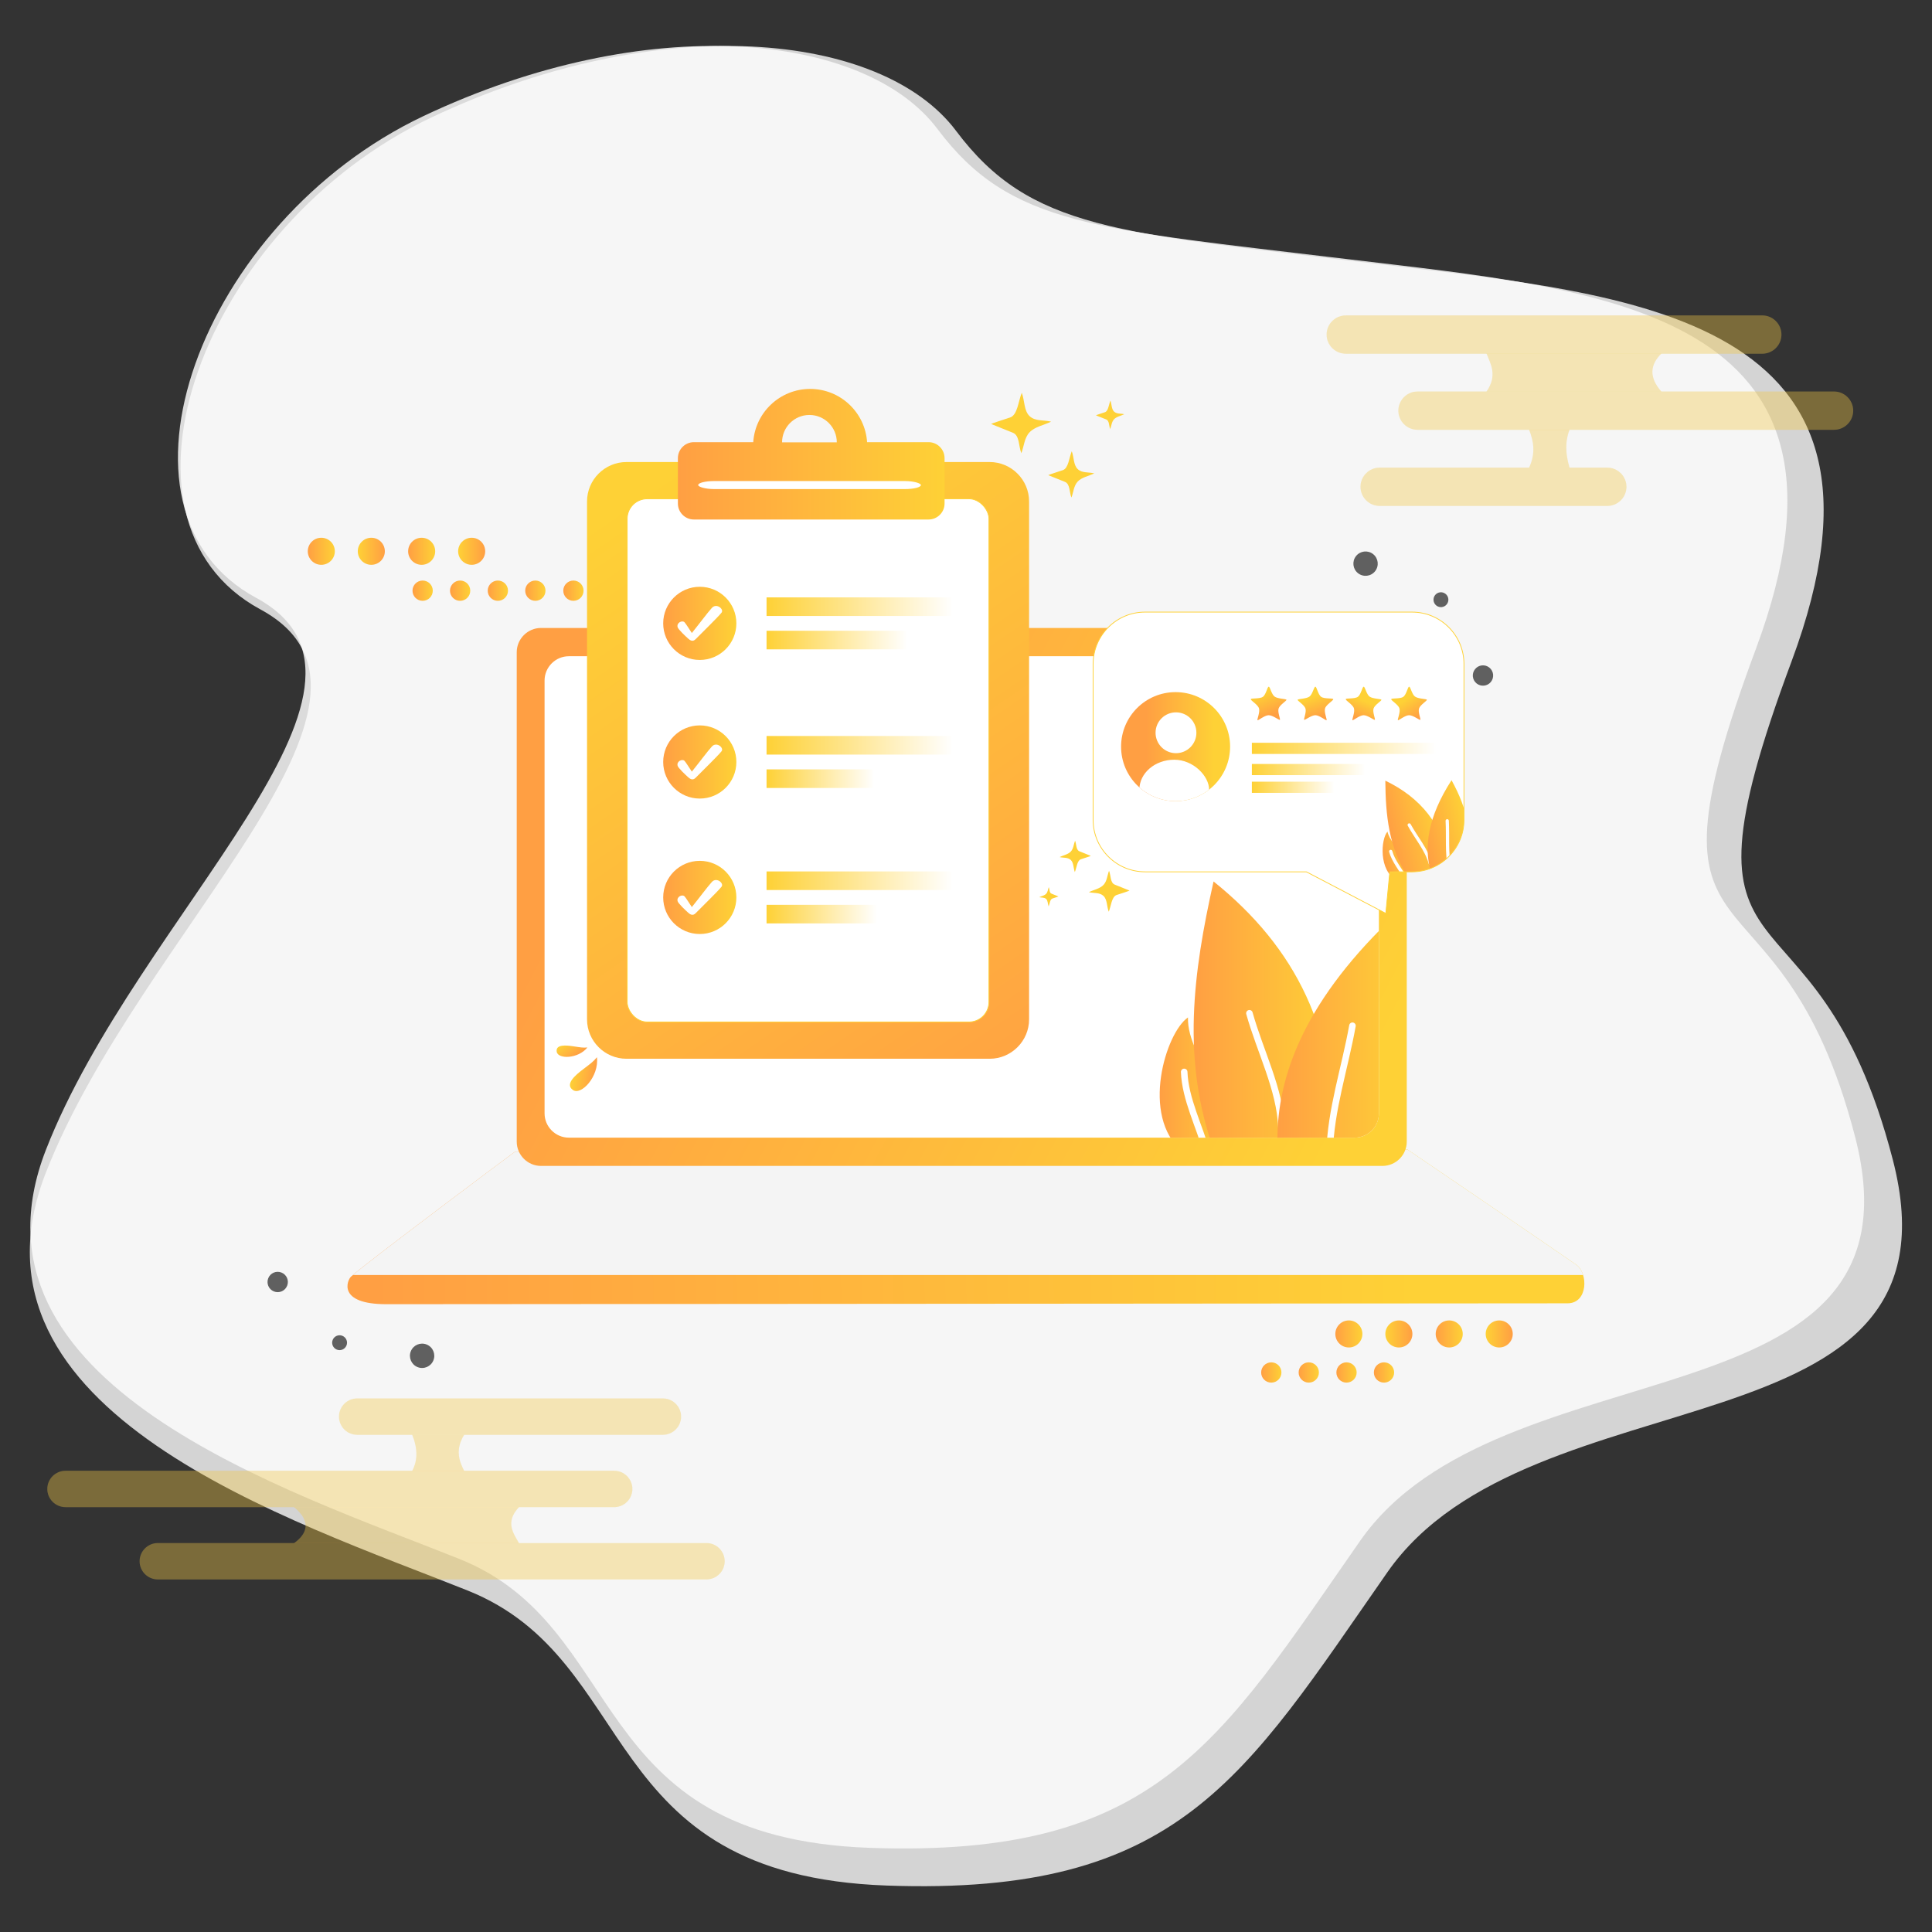 <?xml version="1.0" encoding="UTF-8"?>
<!DOCTYPE svg PUBLIC "-//W3C//DTD SVG 1.1//EN" "http://www.w3.org/Graphics/SVG/1.1/DTD/svg11.dtd">
<!-- Creator: CorelDRAW 2019 (64-Bit) -->
<svg xmlns="http://www.w3.org/2000/svg" xml:space="preserve" width="500mm" height="500mm" version="1.1" shape-rendering="geometricPrecision" text-rendering="geometricPrecision" image-rendering="optimizeQuality" fill-rule="evenodd" clip-rule="evenodd"
viewBox="0 0 50000 50000"
 xmlns:xlink="http://www.w3.org/1999/xlink">
 <rect x="0" y="0" width="50000" height="50000" fill="#333333" stroke="none"/>
 <defs>
   <clipPath id="id0">
    <path d="M-2.07 2.07l50000 0 0 50000 -50000 0 0 -50000z"/>
   </clipPath>
      <linearGradient id="id1" gradientUnits="userSpaceOnUse" x1="9633.45" y1="33544.29" x2="36604.36" y2="33115.76">
       <stop offset="0" stop-opacity="1" stop-color="#FF9F43"/>
       <stop offset="1" stop-opacity="1" stop-color="#FED136"/>
      </linearGradient>
     <clipPath id="id2">
      <path d="M13330.96 29804.25l23091.52 -56.84c7.08,-0.02 3939.23,2681.58 4372.59,2984.59 308.8,215.99 306.06,997.28 -227.47,997.65l-30565.29 22.84c-1288.84,0.96 -1013.28,-625.79 -918.07,-713.73 346.72,-320.3 4236.32,-3234.49 4246.72,-3234.51z"/>
     </clipPath>
     <clipPath id="id3">
      <path d="M-2.07 2.07l50000 0 0 50000 -50000 0 0 -50000z"/>
     </clipPath>
      <linearGradient id="id4" gradientUnits="userSpaceOnUse" x1="16757.84" y1="19108.03" x2="34970.56" y2="28642.93">
       <stop offset="0" stop-opacity="1" stop-color="#FF9F43"/>
       <stop offset="1" stop-opacity="1" stop-color="#FED136"/>
      </linearGradient>
     <clipPath id="id5">
      <path d="M14001.29 16251.64l21776.97 0c345.63,0 628.4,282.79 628.4,628.42l0 12665.38c0,345.63 -282.77,628.42 -628.4,628.42l-21776.97 0c-345.62,0 -628.41,-282.79 -628.41,-628.42l0 -12665.38c0,-345.63 282.79,-628.42 628.41,-628.42z"/>
     </clipPath>
        <linearGradient id="id6" gradientUnits="userSpaceOnUse" x1="63208.45" y1="7211.34" x2="65100.06" y2="7211.34">
         <stop offset="0" stop-opacity="1" stop-color="#FF9F43"/>
         <stop offset="1" stop-opacity="1" stop-color="#FED136"/>
        </linearGradient>
       <clipPath id="id7">
       </clipPath>
       <clipPath id="id8">
        <path d="M14001.29 16251.64l21776.97 0c345.63,0 628.4,282.79 628.4,628.42l0 12665.38c0,345.63 -282.77,628.42 -628.4,628.42l-21776.97 0c-345.62,0 -628.41,-282.79 -628.41,-628.42l0 -12665.38c0,-345.63 282.79,-628.42 628.41,-628.42z"/>
       </clipPath>
        <linearGradient id="id9" gradientUnits="userSpaceOnUse" x1="64087.52" y1="5445.72" x2="67713.16" y2="5445.72">
         <stop offset="0" stop-opacity="1" stop-color="#FF9F43"/>
         <stop offset="1" stop-opacity="1" stop-color="#FED136"/>
        </linearGradient>
       <clipPath id="id10">
       </clipPath>
       <clipPath id="id11">
        <path d="M14001.29 16251.64l21776.97 0c345.63,0 628.4,282.79 628.4,628.42l0 12665.38c0,345.63 -282.77,628.42 -628.4,628.42l-21776.97 0c-345.62,0 -628.41,-282.79 -628.41,-628.42l0 -12665.38c0,-345.63 282.79,-628.42 628.41,-628.42z"/>
       </clipPath>
        <linearGradient id="id12" gradientUnits="userSpaceOnUse" x1="66255.19" y1="5935.78" x2="69556.96" y2="5935.78">
         <stop offset="0" stop-opacity="1" stop-color="#FF9F43"/>
         <stop offset="1" stop-opacity="1" stop-color="#FED136"/>
        </linearGradient>
       <clipPath id="id13">
       </clipPath>
       <clipPath id="id14">
        <path d="M14001.29 16251.64l21776.97 0c345.63,0 628.4,282.79 628.4,628.42l0 12665.38c0,345.63 -282.77,628.42 -628.4,628.42l-21776.97 0c-345.62,0 -628.41,-282.79 -628.41,-628.42l0 -12665.38c0,-345.63 282.79,-628.42 628.41,-628.42z"/>
       </clipPath>
     <clipPath id="id15">
      <path d="M-2.07 2.07l50000 0 0 50000 -50000 0 0 -50000z"/>
     </clipPath>
     <clipPath id="id16">
      <path d="M14721.81 16983.23l20335.94 0c345.63,0 628.4,282.77 628.4,628.41l0 11202.23c0,345.62 -282.77,628.41 -628.4,628.41l-20335.94 0c-345.63,0 -628.42,-282.79 -628.42,-628.41l0 -11202.23c0,-345.64 282.79,-628.41 628.42,-628.41z"/>
     </clipPath>
        <linearGradient id="id17" gradientUnits="userSpaceOnUse" x1="56859.11" y1="29721.73" x2="58750.72" y2="29721.73">
         <stop offset="0" stop-opacity="1" stop-color="#FF9F43"/>
         <stop offset="1" stop-opacity="1" stop-color="#FED136"/>
        </linearGradient>
       <clipPath id="id18">
       </clipPath>
       <clipPath id="id19">
        <path d="M14721.81 16983.23l20335.94 0c345.63,0 628.4,282.77 628.4,628.41l0 11202.23c0,345.62 -282.77,628.41 -628.4,628.41l-20335.94 0c-345.63,0 -628.42,-282.79 -628.42,-628.41l0 -11202.23c0,-345.64 282.79,-628.41 628.42,-628.41z"/>
       </clipPath>
        <linearGradient id="id20" gradientUnits="userSpaceOnUse" x1="57738.18" y1="27956.11" x2="61363.82" y2="27956.11">
         <stop offset="0" stop-opacity="1" stop-color="#FF9F43"/>
         <stop offset="1" stop-opacity="1" stop-color="#FED136"/>
        </linearGradient>
       <clipPath id="id21">
       </clipPath>
       <clipPath id="id22">
        <path d="M14721.81 16983.23l20335.94 0c345.63,0 628.4,282.77 628.4,628.41l0 11202.23c0,345.62 -282.77,628.41 -628.4,628.41l-20335.94 0c-345.63,0 -628.42,-282.79 -628.42,-628.41l0 -11202.23c0,-345.64 282.79,-628.41 628.42,-628.41z"/>
       </clipPath>
        <linearGradient id="id23" gradientUnits="userSpaceOnUse" x1="59905.84" y1="28446.17" x2="63207.62" y2="28446.17">
         <stop offset="0" stop-opacity="1" stop-color="#FF9F43"/>
         <stop offset="1" stop-opacity="1" stop-color="#FED136"/>
        </linearGradient>
       <clipPath id="id24">
       </clipPath>
       <clipPath id="id25">
        <path d="M14721.81 16983.23l20335.94 0c345.63,0 628.4,282.77 628.4,628.41l0 11202.23c0,345.62 -282.77,628.41 -628.4,628.41l-20335.94 0c-345.63,0 -628.42,-282.79 -628.42,-628.41l0 -11202.23c0,-345.64 282.79,-628.41 628.42,-628.41z"/>
       </clipPath>
        <linearGradient id="id26" gradientUnits="userSpaceOnUse" x1="30012.58" y1="28066.25" x2="31904.19" y2="28066.25">
         <stop offset="0" stop-opacity="1" stop-color="#FF9F43"/>
         <stop offset="1" stop-opacity="1" stop-color="#FED136"/>
        </linearGradient>
       <clipPath id="id27">
        <path d="M30744.71 26331.71c-508.01,344.45 -1087.66,2079.22 -454.41,3110.57l1612.67 0c40.46,-1032.76 -1184.6,-2087.37 -1158.26,-3110.57z"/>
       </clipPath>
       <clipPath id="id28">
        <path d="M14721.81 16983.23l20335.94 0c345.63,0 628.4,282.77 628.4,628.41l0 11202.23c0,345.62 -282.77,628.41 -628.4,628.41l-20335.94 0c-345.63,0 -628.42,-282.79 -628.42,-628.41l0 -11202.23c0,-345.64 282.79,-628.41 628.42,-628.41z"/>
       </clipPath>
        <linearGradient id="id29" gradientUnits="userSpaceOnUse" x1="30891.66" y1="26300.63" x2="34517.29" y2="26300.63">
         <stop offset="0" stop-opacity="1" stop-color="#FF9F43"/>
         <stop offset="1" stop-opacity="1" stop-color="#FED136"/>
        </linearGradient>
       <clipPath id="id30">
        <path d="M31406.68 22811.87c-502.39,2247.59 -804.3,4402.5 -101.66,6630.41l3210.03 0c57.7,-2862.36 -1045.27,-4973.14 -3108.37,-6630.41z"/>
       </clipPath>
       <clipPath id="id31">
        <path d="M14721.81 16983.23l20335.94 0c345.63,0 628.4,282.77 628.4,628.41l0 11202.23c0,345.62 -282.77,628.41 -628.4,628.41l-20335.94 0c-345.63,0 -628.42,-282.79 -628.42,-628.41l0 -11202.23c0,-345.64 282.79,-628.41 628.42,-628.41z"/>
       </clipPath>
        <linearGradient id="id32" gradientUnits="userSpaceOnUse" x1="33059.32" y1="26790.69" x2="36361.09" y2="26790.69">
         <stop offset="0" stop-opacity="1" stop-color="#FF9F43"/>
         <stop offset="1" stop-opacity="1" stop-color="#FED136"/>
        </linearGradient>
       <clipPath id="id33">
        <path d="M35686.15 24091.89c-1912.06,1943.95 -2613.93,3728.04 -2626.52,5350.39l1998.12 0c345.63,0 628.4,-282.79 628.4,-628.41l0 -4721.98z"/>
       </clipPath>
       <clipPath id="id34">
        <path d="M14721.81 16983.23l20335.94 0c345.63,0 628.4,282.77 628.4,628.41l0 11202.23c0,345.62 -282.77,628.41 -628.4,628.41l-20335.94 0c-345.63,0 -628.42,-282.79 -628.42,-628.41l0 -11202.23c0,-345.64 282.79,-628.41 628.42,-628.41z"/>
       </clipPath>
        <linearGradient id="id35" gradientUnits="userSpaceOnUse" x1="35940.91" y1="37616.32" x2="37103.78" y2="37616.32">
         <stop offset="0" stop-opacity="1" stop-color="#FF9F43"/>
         <stop offset="1" stop-opacity="1" stop-color="#FED136"/>
        </linearGradient>
       <clipPath id="id36">
       </clipPath>
       <clipPath id="id37">
        <path d="M14721.81 16983.23l20335.94 0c345.63,0 628.4,282.77 628.4,628.41l0 11202.23c0,345.62 -282.77,628.41 -628.4,628.41l-20335.94 0c-345.63,0 -628.42,-282.79 -628.42,-628.41l0 -11202.23c0,-345.64 282.79,-628.41 628.42,-628.41z"/>
       </clipPath>
        <linearGradient id="id38" gradientUnits="userSpaceOnUse" x1="36481.32" y1="36530.9" x2="38710.18" y2="36530.9">
         <stop offset="0" stop-opacity="1" stop-color="#FF9F43"/>
         <stop offset="1" stop-opacity="1" stop-color="#FED136"/>
        </linearGradient>
       <clipPath id="id39">
       </clipPath>
       <clipPath id="id40">
        <path d="M14721.81 16983.23l20335.94 0c345.63,0 628.4,282.77 628.4,628.41l0 11202.23c0,345.62 -282.77,628.41 -628.4,628.41l-20335.94 0c-345.63,0 -628.42,-282.79 -628.42,-628.41l0 -11202.23c0,-345.64 282.79,-628.41 628.42,-628.41z"/>
       </clipPath>
        <linearGradient id="id41" gradientUnits="userSpaceOnUse" x1="37813.89" y1="36832.16" x2="39843.66" y2="36832.16">
         <stop offset="0" stop-opacity="1" stop-color="#FF9F43"/>
         <stop offset="1" stop-opacity="1" stop-color="#FED136"/>
        </linearGradient>
       <clipPath id="id42">
       </clipPath>
       <clipPath id="id43">
        <path d="M14721.81 16983.23l20335.94 0c345.63,0 628.4,282.77 628.4,628.41l0 11202.23c0,345.62 -282.77,628.41 -628.4,628.41l-20335.94 0c-345.63,0 -628.42,-282.79 -628.42,-628.41l0 -11202.23c0,-345.64 282.79,-628.41 628.42,-628.41z"/>
       </clipPath>
     <clipPath id="id44">
      <path d="M-2.07 2.07l50000 0 0 50000 -50000 0 0 -50000z"/>
     </clipPath>
       <linearGradient id="id45" gradientUnits="userSpaceOnUse" x1="7965.32" y1="14267.06" x2="8665.39" y2="14267.06">
        <stop offset="0" stop-opacity="1" stop-color="#FF9F43"/>
        <stop offset="1" stop-opacity="1" stop-color="#FED136"/>
       </linearGradient>
       <linearGradient id="id46" gradientUnits="userSpaceOnUse" x1="9959.58" y1="14267.06" x2="9259.51" y2="14267.06">
        <stop offset="0" stop-opacity="1" stop-color="#FF9F43"/>
        <stop offset="1" stop-opacity="1" stop-color="#FED136"/>
       </linearGradient>
       <linearGradient id="id47" gradientUnits="userSpaceOnUse" x1="10562.54" y1="14267.06" x2="11262.62" y2="14267.06">
        <stop offset="0" stop-opacity="1" stop-color="#FF9F43"/>
        <stop offset="1" stop-opacity="1" stop-color="#FED136"/>
       </linearGradient>
       <linearGradient id="id48" gradientUnits="userSpaceOnUse" x1="12556.8" y1="14267.06" x2="11856.73" y2="14267.06">
        <stop offset="0" stop-opacity="1" stop-color="#FF9F43"/>
        <stop offset="1" stop-opacity="1" stop-color="#FED136"/>
       </linearGradient>
        <linearGradient id="id49" gradientUnits="userSpaceOnUse" x1="10675.53" y1="15286.95" x2="11200.3" y2="15286.95">
         <stop offset="0" stop-opacity="1" stop-color="#FF9F43"/>
         <stop offset="1" stop-opacity="1" stop-color="#FED136"/>
        </linearGradient>
        <linearGradient id="id50" gradientUnits="userSpaceOnUse" x1="11645.64" y1="15286.95" x2="12170.39" y2="15286.95">
         <stop offset="0" stop-opacity="1" stop-color="#FF9F43"/>
         <stop offset="1" stop-opacity="1" stop-color="#FED136"/>
        </linearGradient>
        <linearGradient id="id51" gradientUnits="userSpaceOnUse" x1="12622.37" y1="15286.95" x2="13147.12" y2="15286.95">
         <stop offset="0" stop-opacity="1" stop-color="#FF9F43"/>
         <stop offset="1" stop-opacity="1" stop-color="#FED136"/>
        </linearGradient>
        <linearGradient id="id52" gradientUnits="userSpaceOnUse" x1="13592.46" y1="15286.95" x2="14117.22" y2="15286.95">
         <stop offset="0" stop-opacity="1" stop-color="#FF9F43"/>
         <stop offset="1" stop-opacity="1" stop-color="#FED136"/>
        </linearGradient>
        <linearGradient id="id53" gradientUnits="userSpaceOnUse" x1="14577.83" y1="15286.95" x2="15102.6" y2="15286.95">
         <stop offset="0" stop-opacity="1" stop-color="#FF9F43"/>
         <stop offset="1" stop-opacity="1" stop-color="#FED136"/>
        </linearGradient>
        <linearGradient id="id54" gradientUnits="userSpaceOnUse" x1="15547.94" y1="15286.95" x2="16072.69" y2="15286.95">
         <stop offset="0" stop-opacity="1" stop-color="#FF9F43"/>
         <stop offset="1" stop-opacity="1" stop-color="#FED136"/>
        </linearGradient>
        <linearGradient id="id55" gradientUnits="userSpaceOnUse" x1="16524.66" y1="15286.95" x2="17049.42" y2="15286.95">
         <stop offset="0" stop-opacity="1" stop-color="#FF9F43"/>
         <stop offset="1" stop-opacity="1" stop-color="#FED136"/>
        </linearGradient>
        <linearGradient id="id56" gradientUnits="userSpaceOnUse" x1="17494.76" y1="15286.95" x2="18019.52" y2="15286.95">
         <stop offset="0" stop-opacity="1" stop-color="#FF9F43"/>
         <stop offset="1" stop-opacity="1" stop-color="#FED136"/>
        </linearGradient>
       <linearGradient id="id57" gradientUnits="userSpaceOnUse" x1="16220.63" y1="12980.05" x2="27223.33" y2="29101.29">
        <stop offset="0" stop-opacity="1" stop-color="#FED136"/>
        <stop offset="1" stop-opacity="1" stop-color="#FF9F43"/>
       </linearGradient>
         <linearGradient id="id58" gradientUnits="userSpaceOnUse" x1="17163.43" y1="16132.65" x2="19057.2" y2="16132.65">
          <stop offset="0" stop-opacity="1" stop-color="#FF9F43"/>
          <stop offset="1" stop-opacity="1" stop-color="#FED136"/>
         </linearGradient>
        <clipPath id="id59">
         <path d="M18110.31 15185.77c522.95,0 946.88,423.93 946.88,946.88 0,522.94 -423.93,946.89 -946.88,946.89 -522.95,0 -946.89,-423.95 -946.89,-946.89 0,-522.95 423.94,-946.88 946.89,-946.88z"/>
        </clipPath>
        <clipPath id="id60">
         <path d="M-2.07 2.07l50000 0 0 50000 -50000 0 0 -50000z"/>
        </clipPath>
         <linearGradient id="id61" gradientUnits="userSpaceOnUse" x1="19838.36" y1="15700.64" x2="24661.61" y2="15700.64">
          <stop offset="0" stop-opacity="1" stop-color="#FED136"/>
          <stop offset="1" stop-opacity="1" stop-color="white"/>
         </linearGradient>
         <linearGradient id="id62" gradientUnits="userSpaceOnUse" x1="19838.36" y1="16564.66" x2="23491.42" y2="16564.66">
          <stop offset="0" stop-opacity="1" stop-color="#FED136"/>
          <stop offset="1" stop-opacity="1" stop-color="white"/>
         </linearGradient>
         <linearGradient id="id63" gradientUnits="userSpaceOnUse" x1="17163.43" y1="19720.01" x2="19057.2" y2="19720.01">
          <stop offset="0" stop-opacity="1" stop-color="#FF9F43"/>
          <stop offset="1" stop-opacity="1" stop-color="#FED136"/>
         </linearGradient>
        <clipPath id="id64">
         <path d="M18110.31 18773.13c522.95,0 946.88,423.93 946.88,946.89 0,522.94 -423.93,946.88 -946.88,946.88 -522.95,0 -946.89,-423.94 -946.89,-946.88 0,-522.96 423.94,-946.89 946.89,-946.89z"/>
        </clipPath>
        <clipPath id="id65">
         <path d="M-2.07 2.07l50000 0 0 50000 -50000 0 0 -50000z"/>
        </clipPath>
         <linearGradient id="id66" gradientUnits="userSpaceOnUse" x1="19838.36" y1="19288" x2="24661.61" y2="19288">
          <stop offset="0" stop-opacity="1" stop-color="#FED136"/>
          <stop offset="1" stop-opacity="1" stop-color="white"/>
         </linearGradient>
         <linearGradient id="id67" gradientUnits="userSpaceOnUse" x1="19838.35" y1="20152.03" x2="22627.39" y2="20152.03">
          <stop offset="0" stop-opacity="1" stop-color="#FED136"/>
          <stop offset="1" stop-opacity="1" stop-color="white"/>
         </linearGradient>
         <linearGradient id="id68" gradientUnits="userSpaceOnUse" x1="17163.43" y1="23225.36" x2="19057.2" y2="23225.36">
          <stop offset="0" stop-opacity="1" stop-color="#FF9F43"/>
          <stop offset="1" stop-opacity="1" stop-color="#FED136"/>
         </linearGradient>
        <clipPath id="id69">
         <path d="M18110.31 22278.48c522.95,0 946.88,423.93 946.88,946.89 0,522.94 -423.93,946.88 -946.88,946.88 -522.95,0 -946.89,-423.94 -946.89,-946.88 0,-522.96 423.94,-946.89 946.89,-946.89z"/>
        </clipPath>
        <clipPath id="id70">
         <path d="M-2.07 2.07l50000 0 0 50000 -50000 0 0 -50000z"/>
        </clipPath>
         <linearGradient id="id71" gradientUnits="userSpaceOnUse" x1="19838.36" y1="22793.35" x2="24661.61" y2="22793.35">
          <stop offset="0" stop-opacity="1" stop-color="#FED136"/>
          <stop offset="1" stop-opacity="1" stop-color="white"/>
         </linearGradient>
         <linearGradient id="id72" gradientUnits="userSpaceOnUse" x1="19838.36" y1="23657.38" x2="22693.01" y2="23657.38">
          <stop offset="0" stop-opacity="1" stop-color="#FED136"/>
          <stop offset="1" stop-opacity="1" stop-color="white"/>
         </linearGradient>
       <linearGradient id="id73" gradientUnits="userSpaceOnUse" x1="17543.89" y1="11755.1" x2="24445.18" y2="11755.1">
        <stop offset="0" stop-opacity="1" stop-color="#FF9F43"/>
        <stop offset="1" stop-opacity="1" stop-color="#FED136"/>
       </linearGradient>
       <linearGradient id="id74" gradientUnits="userSpaceOnUse" x1="35555.53" y1="35519.66" x2="36080.29" y2="35519.66">
        <stop offset="0" stop-opacity="1" stop-color="#FF9F43"/>
        <stop offset="1" stop-opacity="1" stop-color="#FED136"/>
       </linearGradient>
       <linearGradient id="id75" gradientUnits="userSpaceOnUse" x1="34585.44" y1="35519.66" x2="35110.19" y2="35519.66">
        <stop offset="0" stop-opacity="1" stop-color="#FF9F43"/>
        <stop offset="1" stop-opacity="1" stop-color="#FED136"/>
       </linearGradient>
       <linearGradient id="id76" gradientUnits="userSpaceOnUse" x1="33608.71" y1="35519.66" x2="34133.46" y2="35519.66">
        <stop offset="0" stop-opacity="1" stop-color="#FF9F43"/>
        <stop offset="1" stop-opacity="1" stop-color="#FED136"/>
       </linearGradient>
       <linearGradient id="id77" gradientUnits="userSpaceOnUse" x1="32638.6" y1="35519.66" x2="33163.37" y2="35519.66">
        <stop offset="0" stop-opacity="1" stop-color="#FF9F43"/>
        <stop offset="1" stop-opacity="1" stop-color="#FED136"/>
       </linearGradient>
       <linearGradient id="id78" gradientUnits="userSpaceOnUse" x1="39149.89" y1="34522.55" x2="38449.82" y2="34522.55">
        <stop offset="0" stop-opacity="1" stop-color="#FF9F43"/>
        <stop offset="1" stop-opacity="1" stop-color="#FED136"/>
       </linearGradient>
       <linearGradient id="id79" gradientUnits="userSpaceOnUse" x1="37155.63" y1="34522.55" x2="37855.71" y2="34522.55">
        <stop offset="0" stop-opacity="1" stop-color="#FF9F43"/>
        <stop offset="1" stop-opacity="1" stop-color="#FED136"/>
       </linearGradient>
       <linearGradient id="id80" gradientUnits="userSpaceOnUse" x1="36552.67" y1="34522.55" x2="35852.6" y2="34522.55">
        <stop offset="0" stop-opacity="1" stop-color="#FF9F43"/>
        <stop offset="1" stop-opacity="1" stop-color="#FED136"/>
       </linearGradient>
       <linearGradient id="id81" gradientUnits="userSpaceOnUse" x1="34558.41" y1="34522.55" x2="35258.48" y2="34522.55">
        <stop offset="0" stop-opacity="1" stop-color="#FF9F43"/>
        <stop offset="1" stop-opacity="1" stop-color="#FED136"/>
       </linearGradient>
      <clipPath id="id82">
       <path d="M24445.29 12027.19l17286.65 0 0 15451.84 -17286.65 0 0 -15451.84z"/>
      </clipPath>
      <clipPath id="id83">
       <path d="M-2.07 2.07l50000 0 0 50000 -50000 0 0 -50000z"/>
      </clipPath>
     <clipPath id="id84" clip-rule="nonzero">
      <path d="M28289.71 21218.38c0,-1344.42 0,-2688.83 0,-4033.24 0,-742.3 602.12,-1344.41 1344.42,-1344.41 2302.99,0 4605.97,0 6908.97,0 742.3,0 1344.41,602.11 1344.41,1344.41 0,1344.41 0,2688.82 0,4033.24 0,742.29 -602.11,1344.41 -1344.41,1344.41 -191.72,0 -383.43,0 -575.15,0 -34.44,358.68 -68.85,717.35 -103.28,1076.03 -685.41,-358.68 -1370.81,-717.35 -2056.23,-1076.03 -1391.43,0 -2782.88,0 -4174.31,0 -742.3,0 -1344.42,-602.12 -1344.42,-1344.41z"/>
     </clipPath>
       <linearGradient id="id85" gradientUnits="userSpaceOnUse" x1="35791.09" y1="22205.3" x2="36469.82" y2="22047.15">
        <stop offset="0" stop-opacity="1" stop-color="#FF9F43"/>
        <stop offset="1" stop-opacity="1" stop-color="#FED136"/>
       </linearGradient>
      <clipPath id="id86">
       <path d="M35908.77 21521.72c-145.87,157.83 -210,771.74 53.09,1104.47l6.09 -63.4c191.72,0 383.43,0 575.15,0 15.02,0 29.96,-0.34 44.86,-0.83 -55.55,-384.69 -601.69,-664.02 -679.19,-1040.24z"/>
      </clipPath>
      <clipPath id="id87">
       <path d="M28289.71 21218.38c0,-1344.42 0,-2688.83 0,-4033.24 0,-742.3 602.12,-1344.41 1344.42,-1344.41 2302.99,0 4605.97,0 6908.97,0 742.3,0 1344.41,602.11 1344.41,1344.41 0,1344.41 0,2688.82 0,4033.24 0,742.29 -602.11,1344.41 -1344.41,1344.41 -191.72,0 -383.43,0 -575.15,0 -34.44,358.68 -68.85,717.35 -103.28,1076.03 -685.41,-358.68 -1370.81,-717.35 -2056.23,-1076.03 -1391.43,0 -2782.88,0 -4174.31,0 -742.3,0 -1344.42,-602.12 -1344.42,-1344.41z"/>
      </clipPath>
       <linearGradient id="id88" gradientUnits="userSpaceOnUse" x1="35958.9" y1="21498.28" x2="37259.81" y2="21195.16">
        <stop offset="0" stop-opacity="1" stop-color="#FF9F43"/>
        <stop offset="1" stop-opacity="1" stop-color="#FED136"/>
       </linearGradient>
      <clipPath id="id89">
       <path d="M35852.02 20203.43c7.55,837.7 77.64,1626.65 501.34,2359.36l189.74 0c367.99,0 701.47,-148.03 944.28,-387.7 -240.54,-948.28 -799.16,-1569.97 -1635.36,-1971.66z"/>
      </clipPath>
      <clipPath id="id90">
       <path d="M28289.71 21218.38c0,-1344.42 0,-2688.83 0,-4033.24 0,-742.3 602.12,-1344.41 1344.42,-1344.41 2302.99,0 4605.97,0 6908.97,0 742.3,0 1344.41,602.11 1344.41,1344.41 0,1344.41 0,2688.82 0,4033.24 0,742.29 -602.11,1344.41 -1344.41,1344.41 -191.72,0 -383.43,0 -575.15,0 -34.44,358.68 -68.85,717.35 -103.28,1076.03 -685.41,-358.68 -1370.81,-717.35 -2056.23,-1076.03 -1391.43,0 -2782.88,0 -4174.31,0 -742.3,0 -1344.42,-602.12 -1344.42,-1344.41z"/>
      </clipPath>
       <linearGradient id="id91" gradientUnits="userSpaceOnUse" x1="36777.65" y1="21492.89" x2="37962.36" y2="21216.85">
        <stop offset="0" stop-opacity="1" stop-color="#FF9F43"/>
        <stop offset="1" stop-opacity="1" stop-color="#FED136"/>
       </linearGradient>
      <clipPath id="id92">
       <path d="M37565.57 20191.57c-596.8,927.38 -707.45,1673.01 -557.71,2288.64 513.38,-189.24 879.65,-682.89 879.65,-1261.83l0 -293.94c-73.15,-237.43 -182.55,-479.92 -321.94,-732.87z"/>
      </clipPath>
      <clipPath id="id93">
       <path d="M28289.71 21218.38c0,-1344.42 0,-2688.83 0,-4033.24 0,-742.3 602.12,-1344.41 1344.42,-1344.41 2302.99,0 4605.97,0 6908.97,0 742.3,0 1344.41,602.11 1344.41,1344.41 0,1344.41 0,2688.82 0,4033.24 0,742.29 -602.11,1344.41 -1344.41,1344.41 -191.72,0 -383.43,0 -575.15,0 -34.44,358.68 -68.85,717.35 -103.28,1076.03 -685.41,-358.68 -1370.81,-717.35 -2056.23,-1076.03 -1391.43,0 -2782.88,0 -4174.31,0 -742.3,0 -1344.42,-602.12 -1344.42,-1344.41z"/>
      </clipPath>
     <clipPath id="id94" clip-rule="nonzero">
      <path d="M-2.07 2.07l50000 0 0 50000 -50000 0 0 -50000z"/>
     </clipPath>
      <linearGradient id="id95" gradientUnits="userSpaceOnUse" x1="29660.99" y1="19322.76" x2="31422.47" y2="19322.76">
       <stop offset="0" stop-opacity="1" stop-color="#FF9F43"/>
       <stop offset="1" stop-opacity="1" stop-color="#FED136"/>
      </linearGradient>
     <clipPath id="id96">
      <path d="M30424.14 17912.12c779.12,0 1410.72,631.61 1410.72,1410.73 0,779.11 -631.6,1410.73 -1410.72,1410.73 -779.11,0 -1410.73,-631.62 -1410.73,-1410.73 0,-779.12 631.62,-1410.73 1410.73,-1410.73z"/>
     </clipPath>
     <clipPath id="id97">
      <path d="M-2.07 2.07l50000 0 0 50000 -50000 0 0 -50000z"/>
     </clipPath>
      <linearGradient id="id98" gradientUnits="userSpaceOnUse" x1="32996.8" y1="18480.93" x2="32765.72" y2="17906.88">
       <stop offset="0" stop-opacity="1" stop-color="#FF9F43"/>
       <stop offset="1" stop-opacity="1" stop-color="#FED136"/>
      </linearGradient>
      <linearGradient id="id99" gradientUnits="userSpaceOnUse" x1="34192.08" y1="18563.57" x2="34004.15" y2="18018.54">
       <stop offset="0" stop-opacity="1" stop-color="#FF9F43"/>
       <stop offset="1" stop-opacity="1" stop-color="#FED136"/>
      </linearGradient>
      <linearGradient id="id100" gradientUnits="userSpaceOnUse" x1="35093.45" y1="18591.47" x2="35281.24" y2="18128.64">
       <stop offset="0" stop-opacity="1" stop-color="#FF9F43"/>
       <stop offset="1" stop-opacity="1" stop-color="#FED136"/>
      </linearGradient>
      <linearGradient id="id101" gradientUnits="userSpaceOnUse" x1="36717.94" y1="18569" x2="36415.19" y2="18090.11">
       <stop offset="0" stop-opacity="1" stop-color="#FF9F43"/>
       <stop offset="1" stop-opacity="1" stop-color="#FED136"/>
      </linearGradient>
      <linearGradient id="id102" gradientUnits="userSpaceOnUse" x1="32398.22" y1="19367.61" x2="37163.79" y2="19367.61">
       <stop offset="0" stop-opacity="1" stop-color="#FED136"/>
       <stop offset="1" stop-opacity="1" stop-color="white"/>
      </linearGradient>
      <linearGradient id="id103" gradientUnits="userSpaceOnUse" x1="32398.22" y1="19915.95" x2="35330.78" y2="19915.95">
       <stop offset="0" stop-opacity="1" stop-color="#FED136"/>
       <stop offset="1" stop-opacity="1" stop-color="white"/>
      </linearGradient>
      <linearGradient id="id104" gradientUnits="userSpaceOnUse" x1="32398.22" y1="20374.57" x2="34532.6" y2="20374.57">
       <stop offset="0" stop-opacity="1" stop-color="#FED136"/>
       <stop offset="1" stop-opacity="1" stop-color="white"/>
      </linearGradient>
       <linearGradient id="id105" gradientUnits="userSpaceOnUse" x1="15401.51" y1="27834.98" x2="14802.95" y2="27737.87">
        <stop offset="0" stop-opacity="1" stop-color="#FF9F43"/>
        <stop offset="1" stop-opacity="1" stop-color="#FED136"/>
       </linearGradient>
       <linearGradient id="id106" gradientUnits="userSpaceOnUse" x1="14917.73" y1="27335.12" x2="14652.83" y2="26956.03">
        <stop offset="0" stop-opacity="1" stop-color="#FF9F43"/>
        <stop offset="1" stop-opacity="1" stop-color="#FED136"/>
       </linearGradient>
 </defs>
 <g id="Layer_x0020_1">
  <g>
  </g>
  <g clip-path="url(#id0)">
   <g>
    <g id="_2745884399216">
     <g>
      <path fill="#F4F4F4" fill-opacity="0.831" d="M6739.23 15771.36c-4276.22,-2307.83 -1485.3,-9931.48 4419.33,-12729.04 5904.62,-2797.56 11663.42,-2218.77 13584.48,344.18 1921.05,2562.95 4166.47,2633.25 10845.99,3436.98 6679.52,803.75 14126.97,1295.91 10778.15,10288.26 -3348.83,8992.34 594.59,5088.74 2617.94,12898.61 2023.35,7809.87 -9371.86,5358.86 -13082.04,10682.7 -3710.18,5323.85 -5380.5,8376.38 -12953.9,8104.98 -7573.4,-271.4 -6338.29,-5831.22 -10846,-7635.17 -4507.71,-1803.94 -13338.98,-4600.58 -10918.88,-10808.31 2420.1,-6207.72 9831.15,-12275.35 5554.93,-14583.19z"/>
      <path fill="#FCFCFC" fill-opacity="0.831" d="M6629.75 15472.57c-4188.56,-2260.52 -1454.84,-9727.88 4328.73,-12468.1 5783.57,-2740.2 11424.32,-2173.27 13305.99,337.14 1881.68,2510.4 4081.06,2579.26 10623.65,3366.52 6542.6,787.26 13837.37,1269.34 10557.2,10077.34 -3280.17,8808 582.39,4984.42 2564.26,12634.19 1981.88,7649.77 -9179.73,5249 -12813.85,10463.71 -3634.11,5214.7 -5270.2,8204.65 -12688.34,7938.82 -7418.14,-265.84 -6208.35,-5711.67 -10623.65,-7478.65 -4415.31,-1766.97 -13065.54,-4506.27 -10695.05,-10586.73 2370.49,-6080.47 9629.62,-12023.72 5441.06,-14284.24z"/>
     </g>
     <g>
      <path fill="#F4C74A" fill-opacity="0.212" d="M17155.83 36191.11l-7912.67 0c-258.95,0 -470.82,211.84 -470.82,470.82l0 0.07c0,258.97 211.87,470.81 470.82,470.81l7912.67 0c258.96,0 470.83,-211.84 470.83,-470.81l0 -0.07c0,-258.98 -211.87,-470.82 -470.83,-470.82z"/>
      <path fill="#F4C74A" fill-opacity="0.212" d="M15895.49 38063.11l-14200.65 0c-259.06,0 -470.86,211.85 -470.86,470.82l0 0.07c0,258.97 211.8,470.82 470.86,470.82l14200.65 0c258.9,0 470.86,-211.85 470.86,-470.82l0 -0.07c0,-258.97 -211.96,-470.82 -470.86,-470.82z"/>
      <path fill="#F4C74A" fill-opacity="0.212" d="M18284.27 39934.06l-14200.65 0c-259.07,0 -470.86,211.85 -470.86,470.82l0 0.07c0,258.97 211.79,470.82 470.86,470.82l14200.65 0c258.9,0 470.85,-211.85 470.85,-470.82l0 -0.07c0,-258.97 -211.95,-470.82 -470.85,-470.82z"/>
      <path fill="#F4C74A" fill-opacity="0.212" d="M12013.39 37132.82c-448.57,0 -897.05,0 -1345.63,0 145.61,358.76 141.08,668.28 0,932.87 448.58,0 897.06,0 1345.63,0 -145.7,-277.12 -226.69,-569.19 0,-932.87z"/>
      <path fill="#F4C74A" fill-opacity="0.212" d="M13430.77 39004.17c-1940.27,0 -3880.13,0 -5820.41,0 429.88,358.78 364.48,668.36 0,932.88 1940.28,0 3880.14,0 5820.41,0 -132.46,-248.78 -374.06,-534.67 0,-932.88z"/>
      <path fill="#F4C74A" fill-opacity="0.212" d="M17155.83 36191.11l-7912.67 0c-258.95,0 -470.82,211.84 -470.82,470.82l0 0.07c0,258.97 211.87,470.81 470.82,470.81l7912.67 0c258.96,0 470.83,-211.84 470.83,-470.81l0 -0.07c0,-258.98 -211.87,-470.82 -470.83,-470.82z"/>
      <path fill="#F4C74A" fill-opacity="0.212" d="M15895.49 38063.11l-14200.65 0c-259.06,0 -470.86,211.85 -470.86,470.82l0 0.07c0,258.97 211.8,470.82 470.86,470.82l14200.65 0c258.9,0 470.86,-211.85 470.86,-470.82l0 -0.07c0,-258.97 -211.96,-470.82 -470.86,-470.82z"/>
      <path fill="#F4C74A" fill-opacity="0.212" d="M18284.27 39934.06l-14200.65 0c-259.07,0 -470.86,211.85 -470.86,470.82l0 0.07c0,258.97 211.79,470.82 470.86,470.82l14200.65 0c258.9,0 470.85,-211.85 470.85,-470.82l0 -0.07c0,-258.97 -211.95,-470.82 -470.85,-470.82z"/>
      <path fill="#F4C74A" fill-opacity="0.212" d="M12013.39 37132.82c-448.57,0 -897.05,0 -1345.63,0 145.61,358.76 141.08,668.28 0,932.87 448.58,0 897.06,0 1345.63,0 -145.7,-277.12 -226.69,-569.19 0,-932.87z"/>
      <path fill="#F4C74A" fill-opacity="0.212" d="M13430.77 39004.17c-1940.27,0 -3880.13,0 -5820.41,0 429.88,358.78 364.48,668.36 0,932.88 1940.28,0 3880.14,0 5820.41,0 -132.46,-248.78 -374.06,-534.67 0,-932.88z"/>
     </g>
     <g>
      <path fill="#F4C74A" fill-opacity="0.212" d="M35704.83 13093.59l5892.37 0c272.52,0 495.54,-222.97 495.54,-495.53l0 -0.08c0,-272.56 -223.02,-495.52 -495.54,-495.52l-5892.37 0c-272.52,0 -495.54,222.96 -495.54,495.52l0 0.08c0,272.56 223.02,495.53 495.54,495.53z"/>
      <path fill="#F4C74A" fill-opacity="0.212" d="M36684.69 11123.33l10780.63 0c272.58,0 495.62,-222.96 495.62,-495.53l0 -0.07c0,-272.56 -223.04,-495.53 -495.62,-495.53l-10780.63 0c-272.59,0 -495.63,222.97 -495.63,495.53l0 0.07c0,272.57 223.04,495.53 495.63,495.53z"/>
      <path fill="#F4C74A" fill-opacity="0.212" d="M34827.62 9154.19l10780.63 0c272.59,0 495.62,-222.96 495.62,-495.53l0 -0.07c0,-272.56 -223.03,-495.53 -495.62,-495.53l-10780.63 0c-272.59,0 -495.62,222.97 -495.62,495.53l0 0.07c0,272.57 223.03,495.53 495.62,495.53z"/>
      <path fill="#F4C74A" fill-opacity="0.212" d="M39573.11 12102.46c348.73,0 697.38,0 1046.11,0 -113.2,-377.61 -109.68,-703.36 0,-981.84 -348.73,0 -697.38,0 -1046.11,0 113.27,291.66 176.24,599.07 0,981.84z"/>
      <path fill="#F4C74A" fill-opacity="0.212" d="M38471.22 10132.87c1508.39,0 3016.47,0 4524.86,0 -334.18,-377.59 -283.35,-703.43 0,-981.83 -1508.39,0 -3016.47,0 -4524.86,0 102.98,261.85 290.8,562.73 0,981.83z"/>
      <path fill="#F4C74A" fill-opacity="0.212" d="M35704.83 13093.59l5892.37 0c272.52,0 495.54,-222.97 495.54,-495.53l0 -0.08c0,-272.56 -223.02,-495.52 -495.54,-495.52l-5892.37 0c-272.52,0 -495.54,222.96 -495.54,495.52l0 0.08c0,272.56 223.02,495.53 495.54,495.53z"/>
      <path fill="#F4C74A" fill-opacity="0.212" d="M36684.69 11123.33l10780.63 0c272.58,0 495.62,-222.96 495.62,-495.53l0 -0.07c0,-272.56 -223.04,-495.53 -495.62,-495.53l-10780.63 0c-272.59,0 -495.63,222.97 -495.63,495.53l0 0.07c0,272.57 223.04,495.53 495.63,495.53z"/>
      <path fill="#F4C74A" fill-opacity="0.212" d="M34827.62 9154.19l10780.63 0c272.59,0 495.62,-222.96 495.62,-495.53l0 -0.07c0,-272.56 -223.03,-495.53 -495.62,-495.53l-10780.63 0c-272.59,0 -495.62,222.97 -495.62,495.53l0 0.07c0,272.57 223.03,495.53 495.62,495.53z"/>
      <path fill="#F4C74A" fill-opacity="0.212" d="M39573.11 12102.46c348.73,0 697.38,0 1046.11,0 -113.2,-377.61 -109.68,-703.36 0,-981.84 -348.73,0 -697.38,0 -1046.11,0 113.27,291.66 176.24,599.07 0,981.84z"/>
      <path fill="#F4C74A" fill-opacity="0.212" d="M38471.22 10132.87c1508.39,0 3016.47,0 4524.86,0 -334.18,-377.59 -283.35,-703.43 0,-981.83 -1508.39,0 -3016.47,0 -4524.86,0 102.98,261.85 290.8,562.73 0,981.83z"/>
     </g>
     <path fill="url(#id1)" d="M13330.96 29804.25l23091.52 -56.84c7.08,-0.02 3939.23,2681.58 4372.59,2984.59 308.8,215.99 306.06,997.28 -227.47,997.65l-30565.29 22.84c-1288.84,0.96 -1013.28,-625.79 -918.07,-713.73 346.72,-320.3 4236.32,-3234.49 4246.72,-3234.51z"/>
    </g>
    <g clip-path="url(#id2)">
     <g>
      <path id="1" fill="#F4F4F4" d="M12773.12 29720.22l24183.38 -47.87c7.41,-0.02 4140.6,2823.54 4555.14,3098.6 103.57,68.7 -101.74,226 -226,226l-32315.48 0c-124.25,0 -325.77,-151.87 -226,-226 363.18,-269.75 4018.07,-3050.71 4028.96,-3050.73z"/>
     </g>
    </g>
    <g clip-path="url(#id3)">
     <path fill="none" d="M13330.96 29804.25l23091.52 -56.84c7.08,-0.02 3939.23,2681.58 4372.59,2984.59 308.8,215.99 306.06,997.28 -227.47,997.65l-30565.29 22.84c-1288.84,0.96 -1013.28,-625.79 -918.07,-713.73 346.72,-320.3 4236.32,-3234.49 4246.72,-3234.51z"/>
     <path fill="url(#id4)" d="M14001.29 16251.64l21776.97 0c345.63,0 628.4,282.79 628.4,628.42l0 12665.38c0,345.63 -282.77,628.42 -628.4,628.42l-21776.97 0c-345.62,0 -628.41,-282.79 -628.41,-628.42l0 -12665.38c0,-345.63 282.79,-628.42 628.41,-628.42z"/>
    </g>
    <g clip-path="url(#id5)">
     <g>
      <g>
       <path id="1" fill="url(#id6)" d="M63940.58 5476.81c-573.31,388.71 -1238.17,2548.3 -147.61,3469.07l1244.39 -21.34c384.44,-1139.44 -1125.99,-2312.91 -1096.78,-3447.73z"/>
      </g>
      <g clip-path="url(#id7)">
       <g>
        <path id="2" fill="none" stroke="white" stroke-width="169.33" stroke-linecap="round" stroke-linejoin="round" stroke-miterlimit="22.926" d="M63842.5 6886.05c26.22,701.2 395.1,1402.39 590.48,2103.59"/>
       </g>
      </g>
      <g clip-path="url(#id8)">
       <path fill="none" d="M63940.58 5476.81c-573.31,388.71 -1238.17,2548.3 -147.61,3469.07l1244.39 -21.34c384.44,-1139.44 -1125.99,-2312.91 -1096.78,-3447.73z"/>
       <path fill="url(#id9)" d="M64602.55 1956.97c-528.44,2364.11 -835.19,4625.66 15.72,6977.5l3084.31 -85.48c131.95,-2996 -974.57,-5184.65 -3100.03,-6892.02z"/>
      </g>
      <g clip-path="url(#id10)">
       <g>
        <path id="1" fill="none" stroke="white" stroke-width="169.33" stroke-linecap="round" stroke-linejoin="round" stroke-miterlimit="22.926" d="M66359.65 8320.72c-36.81,-984.13 -554.53,-1968.26 -828.75,-2952.39"/>
       </g>
      </g>
      <g clip-path="url(#id11)">
       <path fill="none" d="M64602.55 1956.97c-528.44,2364.11 -835.19,4625.66 15.72,6977.5l3084.31 -85.48c131.95,-2996 -974.57,-5184.65 -3100.03,-6892.02z"/>
       <path fill="url(#id12)" d="M69139.58 2981.07c-2233.72,2166.24 -2958,4136.9 -2878.59,5909.43l2269.66 -59.98c1230.14,-1719.5 1249.98,-3575.21 608.93,-5849.45z"/>
      </g>
      <g clip-path="url(#id13)">
       <g>
        <path id="1" fill="none" stroke="white" stroke-width="169.33" stroke-linecap="round" stroke-linejoin="round" stroke-miterlimit="22.926" d="M67606.81 8966.56c26.23,-1091.77 395.11,-2183.54 590.49,-3275.31"/>
       </g>
      </g>
      <g clip-path="url(#id14)">
       <path fill="none" d="M69139.58 2981.07c-2233.72,2166.24 -2958,4136.9 -2878.59,5909.43l2269.66 -59.98c1230.14,-1719.5 1249.98,-3575.21 608.93,-5849.45z"/>
      </g>
     </g>
    </g>
    <g clip-path="url(#id15)">
     <path fill="none" d="M14001.29 16251.64l21776.97 0c345.63,0 628.4,282.79 628.4,628.42l0 12665.38c0,345.63 -282.77,628.42 -628.4,628.42l-21776.97 0c-345.62,0 -628.41,-282.79 -628.41,-628.42l0 -12665.38c0,-345.63 282.79,-628.42 628.41,-628.42z"/>
     <path fill="white" d="M14721.81 16983.23l20335.94 0c345.63,0 628.4,282.77 628.4,628.41l0 11202.23c0,345.62 -282.77,628.41 -628.4,628.41l-20335.94 0c-345.63,0 -628.42,-282.79 -628.42,-628.41l0 -11202.23c0,-345.64 282.79,-628.41 628.42,-628.41z"/>
    </g>
    <g clip-path="url(#id16)">
     <g>
      <g>
       <path id="1" fill="url(#id17)" d="M57591.24 27987.2c-573.32,388.71 -1238.17,2548.3 -147.62,3469.07l1244.4 -21.34c384.43,-1139.44 -1126,-2312.91 -1096.78,-3447.73z"/>
      </g>
      <g clip-path="url(#id18)">
       <g>
        <path id="2" fill="none" stroke="white" stroke-width="169.33" stroke-linecap="round" stroke-linejoin="round" stroke-miterlimit="22.926" d="M57493.15 29396.44c26.23,701.2 395.11,1402.39 590.49,2103.59"/>
       </g>
      </g>
      <g clip-path="url(#id19)">
       <path fill="none" d="M57591.24 27987.2c-573.32,388.71 -1238.17,2548.3 -147.62,3469.07l1244.4 -21.34c384.43,-1139.44 -1126,-2312.91 -1096.78,-3447.73z"/>
       <path fill="url(#id20)" d="M58253.21 24467.36c-528.44,2364.11 -835.2,4625.66 15.71,6977.51l3084.32 -85.49c131.95,-2996 -974.57,-5184.65 -3100.03,-6892.02z"/>
      </g>
      <g clip-path="url(#id21)">
       <g>
        <path id="1" fill="none" stroke="white" stroke-width="169.33" stroke-linecap="round" stroke-linejoin="round" stroke-miterlimit="22.926" d="M60010.3 30831.11c-36.8,-984.13 -554.52,-1968.26 -828.74,-2952.39"/>
       </g>
      </g>
      <g clip-path="url(#id22)">
       <path fill="none" d="M58253.21 24467.36c-528.44,2364.11 -835.2,4625.66 15.71,6977.51l3084.32 -85.49c131.95,-2996 -974.57,-5184.65 -3100.03,-6892.02z"/>
       <path fill="url(#id23)" d="M62790.23 25491.46c-2233.71,2166.24 -2957.99,4136.91 -2878.59,5909.43l2269.67 -59.98c1230.14,-1719.5 1249.98,-3575.21 608.92,-5849.45z"/>
      </g>
      <g clip-path="url(#id24)">
       <g>
        <path id="1" fill="none" stroke="white" stroke-width="169.33" stroke-linecap="round" stroke-linejoin="round" stroke-miterlimit="22.926" d="M61257.47 31476.95c26.22,-1091.77 395.1,-2183.54 590.48,-3275.31"/>
       </g>
      </g>
      <g clip-path="url(#id25)">
       <path fill="none" d="M62790.23 25491.46c-2233.71,2166.24 -2957.99,4136.91 -2878.59,5909.43l2269.67 -59.98c1230.14,-1719.5 1249.98,-3575.21 608.92,-5849.45z"/>
      </g>
      <g>
       <path fill="url(#id26)" d="M30744.71 26331.71c-573.31,388.72 -1238.16,2548.31 -147.61,3469.08l1244.4 -21.34c384.43,-1139.44 -1126,-2312.91 -1096.79,-3447.74z"/>
      </g>
      <g clip-path="url(#id27)">
       <g>
        <path id="1" fill="none" stroke="white" stroke-width="169.33" stroke-linecap="round" stroke-linejoin="round" stroke-miterlimit="22.926" d="M30646.63 27740.96c26.23,701.2 395.1,1402.39 590.49,2103.59"/>
       </g>
      </g>
      <g clip-path="url(#id28)">
       <path fill="none" d="M30744.71 26331.71c-573.31,388.72 -1238.16,2548.31 -147.61,3469.08l1244.4 -21.34c384.43,-1139.44 -1126,-2312.91 -1096.79,-3447.74z"/>
       <path fill="url(#id29)" d="M31406.68 22811.87c-528.44,2364.11 -835.19,4625.67 15.72,6977.51l3084.32 -85.48c131.94,-2996 -974.57,-5184.66 -3100.04,-6892.03z"/>
      </g>
      <g clip-path="url(#id30)">
       <g>
        <path id="1" fill="none" stroke="white" stroke-width="169.33" stroke-linecap="round" stroke-linejoin="round" stroke-miterlimit="22.926" d="M33163.78 29175.63c-36.8,-984.13 -554.52,-1968.26 -828.74,-2952.39"/>
       </g>
      </g>
      <g clip-path="url(#id31)">
       <path fill="none" d="M31406.68 22811.87c-528.44,2364.11 -835.19,4625.67 15.72,6977.51l3084.32 -85.48c131.94,-2996 -974.57,-5184.66 -3100.04,-6892.03z"/>
       <path fill="url(#id32)" d="M35943.71 23835.98c-2233.71,2166.24 -2958,4136.9 -2878.59,5909.43l2269.67 -59.98c1230.13,-1719.5 1249.98,-3575.21 608.92,-5849.45z"/>
      </g>
      <g clip-path="url(#id33)">
       <g>
        <path id="1" fill="none" stroke="white" stroke-width="169.33" stroke-linecap="round" stroke-linejoin="round" stroke-miterlimit="22.926" d="M34410.95 29821.47c26.22,-1091.78 395.1,-2183.54 590.48,-3275.31"/>
       </g>
      </g>
      <g clip-path="url(#id34)">
       <path fill="none" d="M35943.71 23835.98c-2233.71,2166.24 -2958,4136.9 -2878.59,5909.43l2269.67 -59.98c1230.13,-1719.5 1249.98,-3575.21 608.92,-5849.45z"/>
      </g>
      <g>
       <path fill="url(#id35)" d="M36390.99 36550.01c-352.45,238.96 -761.17,1566.58 -90.76,2132.61l765.01 -13.11c236.32,-700.48 -692.21,-1421.87 -674.25,-2119.5z"/>
      </g>
      <g clip-path="url(#id36)">
       <g>
        <path id="1" fill="none" stroke="white" stroke-width="169.33" stroke-linecap="round" stroke-linejoin="round" stroke-miterlimit="22.926" d="M36330.69 37416.34c16.12,431.06 242.89,862.12 363,1293.19"/>
       </g>
      </g>
      <g clip-path="url(#id37)">
       <path fill="none" d="M36390.99 36550.01c-352.45,238.96 -761.17,1566.58 -90.76,2132.61l765.01 -13.11c236.32,-700.48 -692.21,-1421.87 -674.25,-2119.5z"/>
       <path fill="url(#id38)" d="M36797.93 34386.19c-324.86,1453.33 -513.44,2843.62 9.66,4289.43l1896.09 -52.55c81.12,-1841.8 -599.12,-3187.28 -1905.75,-4236.88z"/>
      </g>
      <g clip-path="url(#id39)">
       <g>
        <path id="1" fill="none" stroke="white" stroke-width="169.33" stroke-linecap="round" stroke-linejoin="round" stroke-miterlimit="22.926" d="M37878.11 38298.31c-22.63,-605 -340.9,-1209.99 -509.47,-1814.99"/>
       </g>
      </g>
      <g clip-path="url(#id40)">
       <path fill="none" d="M36797.93 34386.19c-324.86,1453.33 -513.44,2843.62 9.66,4289.43l1896.09 -52.55c81.12,-1841.8 -599.12,-3187.28 -1905.75,-4236.88z"/>
       <path fill="url(#id41)" d="M39587.08 35015.75c-1373.18,1331.7 -1818.43,2543.17 -1769.62,3632.83l1395.28 -36.87c756.22,-1057.07 768.42,-2197.87 374.34,-3595.96z"/>
      </g>
      <g clip-path="url(#id42)">
       <g>
        <path id="1" fill="none" stroke="white" stroke-width="169.33" stroke-linecap="round" stroke-linejoin="round" stroke-miterlimit="22.926" d="M38644.81 38695.34c16.12,-671.17 242.89,-1342.34 363,-2013.51"/>
       </g>
      </g>
      <g clip-path="url(#id43)">
       <path fill="none" d="M39587.08 35015.75c-1373.18,1331.7 -1818.43,2543.17 -1769.62,3632.83l1395.28 -36.87c756.22,-1057.07 768.42,-2197.87 374.34,-3595.96z"/>
      </g>
     </g>
    </g>
    <g clip-path="url(#id44)">
     <path fill="none" d="M14721.81 16983.23l20335.94 0c345.63,0 628.4,282.77 628.4,628.41l0 11202.23c0,345.62 -282.77,628.41 -628.4,628.41l-20335.94 0c-345.63,0 -628.42,-282.79 -628.42,-628.41l0 -11202.23c0,-345.64 282.79,-628.41 628.42,-628.41z"/>
     <path fill="#FED136" d="M26644.66 11188.02c-137.51,145.71 -141.7,360.02 -212.56,540.04 -72.77,-176.18 -41.47,-457.45 -218.31,-528.55l-557.25 -224.04c-27.18,-10.93 325.57,-114.92 488.32,-172.35 190.2,-67.11 208.73,-425.13 298.73,-637.69 76.6,201.07 53.47,463.16 201.08,603.23 147.61,140.06 371.5,95.73 557.25,143.61 -185.76,91.91 -419.76,130.05 -557.26,275.75z"/>
     <path fill="#FED136" d="M28832.09 10849.97c-64.92,68.79 -66.91,169.97 -100.36,254.96 -34.36,-83.18 -19.58,-215.97 -103.07,-249.54l-263.11 -105.79c-12.84,-5.16 153.72,-54.25 230.55,-81.37 89.81,-31.69 98.55,-200.72 141.06,-301.09 36.16,94.94 25.23,218.68 94.94,284.81 69.69,66.14 175.4,45.21 263.11,67.82 -87.71,43.39 -198.2,61.39 -263.12,130.2z"/>
     <path fill="#FED136" d="M27891.51 12462.23c-105.48,111.77 -108.7,276.15 -163.05,414.23 -55.81,-135.14 -31.81,-350.88 -167.45,-405.42l-427.44 -171.86c-20.85,-8.38 249.73,-88.14 374.57,-132.19 145.88,-51.48 160.09,-326.09 229.14,-489.14 58.75,154.23 41,355.26 154.23,462.7 113.23,107.43 284.96,73.44 427.44,110.16 -142.48,70.5 -321.97,99.75 -427.44,211.52z"/>
     <path fill="#606060" d="M11216.63 35205.15c-64.67,161.54 -248.04,240.05 -409.57,175.37 -161.53,-64.67 -240.04,-248.04 -175.37,-409.56 64.67,-161.54 248.03,-240.05 409.57,-175.37 161.53,64.67 240.04,248.04 175.37,409.56z"/>
     <path fill="#606060" d="M8967.17 34820.52c39.5,-98.66 -8.46,-210.66 -107.12,-250.16 -98.66,-39.51 -210.66,8.46 -250.17,107.12 -39.5,98.66 8.46,210.66 107.13,250.17 98.66,39.49 210.66,-8.46 250.16,-107.13z"/>
     <path fill="#606060" d="M7431.19 33275.63c-54.05,134.99 -207.29,200.61 -342.28,146.56 -134.99,-54.05 -200.6,-207.29 -146.55,-342.27 54.05,-135 207.28,-200.61 342.27,-146.56 134.98,54.05 200.61,207.28 146.56,342.27z"/>
     <g>
      <path fill="url(#id45)" d="M8315.36 13917.02c193.32,0 350.04,156.72 350.04,350.04 0,193.33 -156.72,350.05 -350.04,350.05 -193.33,0 -350.05,-156.72 -350.05,-350.05 0,-193.32 156.72,-350.04 350.05,-350.04z"/>
      <path fill="url(#id46)" d="M9609.54 14617.11c-193.32,0 -350.04,-156.72 -350.04,-350.05 0,-193.32 156.72,-350.04 350.04,-350.04 193.32,0 350.04,156.72 350.04,350.04 0,193.33 -156.72,350.05 -350.04,350.05z"/>
      <path fill="url(#id47)" d="M10912.58 13917.02c193.32,0 350.04,156.72 350.04,350.04 0,193.33 -156.72,350.05 -350.04,350.05 -193.33,0 -350.04,-156.72 -350.04,-350.05 0,-193.32 156.71,-350.04 350.04,-350.04z"/>
      <path fill="url(#id48)" d="M12206.76 14617.11c-193.32,0 -350.03,-156.72 -350.03,-350.05 0,-193.32 156.71,-350.04 350.03,-350.04 193.33,0 350.04,156.72 350.04,350.04 0,193.33 -156.71,350.05 -350.04,350.05z"/>
     </g>
     <g>
      <g>
       <circle fill="url(#id49)" cx="10937.92" cy="15286.95" r="262.38"/>
       <circle fill="url(#id50)" cx="11908.01" cy="15286.95" r="262.38"/>
       <circle fill="url(#id51)" cx="12884.74" cy="15286.95" r="262.38"/>
       <circle fill="url(#id52)" cx="13854.84" cy="15286.95" r="262.38"/>
      </g>
      <g>
       <circle fill="url(#id53)" cx="14840.21" cy="15286.95" r="262.38"/>
       <circle fill="url(#id54)" cx="15810.31" cy="15286.95" r="262.38"/>
       <circle fill="url(#id55)" cx="16787.04" cy="15286.95" r="262.38"/>
       <circle fill="url(#id56)" cx="17757.14" cy="15286.95" r="262.38"/>
      </g>
     </g>
     <g>
      <path fill="url(#id57)" d="M16212.2 11957.43l9400.62 0c560.88,0 1019.78,458.9 1019.78,1019.78l0 13403.59c0,560.88 -458.9,1019.77 -1019.78,1019.77l-9400.62 0c-560.89,0 -1019.77,-458.89 -1019.77,-1019.77l0 -13403.59c0,-560.88 458.88,-1019.78 1019.77,-1019.78z"/>
      <g>
       <rect fill="white" stroke="#FED136" stroke-width="20" stroke-miterlimit="22.926" x="16231.45" y="12908.95" width="9362.13" height="13540.09" rx="516.71" ry="516.71"/>
       <g>
        <path fill="url(#id58)" d="M18110.31 15185.77c522.95,0 946.88,423.93 946.88,946.88 0,522.94 -423.93,946.89 -946.88,946.89 -522.95,0 -946.89,-423.95 -946.89,-946.89 0,-522.95 423.94,-946.88 946.89,-946.88z"/>
       </g>
       <g clip-path="url(#id59)">
        <g>
         <path id="1" fill="white" d="M17537.46 16232.06c-34.17,-118.56 120.38,-186.1 177.4,-128.36 35.34,35.79 126.62,185.75 189.93,278.62 187.83,-230.97 397.81,-516.45 518.1,-649.59 121.62,-134.61 322.03,34.1 249.93,123.65 -106.4,132.14 -527.78,538.26 -669.53,684.77 -75.03,77.55 -142.73,31.47 -194.43,-14.84 -64.68,-57.91 -254.17,-234.49 -271.4,-294.25z"/>
        </g>
       </g>
       <g clip-path="url(#id60)">
        <path fill="none" d="M18110.31 15185.77c522.95,0 946.88,423.93 946.88,946.88 0,522.94 -423.93,946.89 -946.88,946.89 -522.95,0 -946.89,-423.95 -946.89,-946.89 0,-522.95 423.94,-946.88 946.89,-946.88z"/>
        <rect fill="url(#id61)" x="19838.36" y="15460.03" width="4823.26" height="481.22"/>
        <rect fill="url(#id62)" x="19838.36" y="16324.05" width="3653.07" height="481.22"/>
        <path fill="url(#id63)" d="M18110.31 18773.13c522.95,0 946.88,423.93 946.88,946.89 0,522.94 -423.93,946.88 -946.88,946.88 -522.95,0 -946.89,-423.94 -946.89,-946.88 0,-522.96 423.94,-946.89 946.89,-946.89z"/>
       </g>
       <g clip-path="url(#id64)">
        <g>
         <path id="1" fill="white" d="M17537.46 19819.42c-34.17,-118.56 120.38,-186.09 177.4,-128.35 35.34,35.78 126.62,185.74 189.93,278.61 187.83,-230.96 397.81,-516.45 518.1,-649.59 121.62,-134.6 322.03,34.11 249.93,123.66 -106.4,132.14 -527.78,538.26 -669.53,684.76 -75.03,77.55 -142.73,31.47 -194.43,-14.83 -64.68,-57.92 -254.17,-234.49 -271.4,-294.26z"/>
        </g>
       </g>
       <g clip-path="url(#id65)">
        <path fill="none" d="M18110.31 18773.13c522.95,0 946.88,423.93 946.88,946.89 0,522.94 -423.93,946.88 -946.88,946.88 -522.95,0 -946.89,-423.94 -946.89,-946.88 0,-522.96 423.94,-946.89 946.89,-946.89z"/>
        <rect fill="url(#id66)" x="19838.36" y="19047.39" width="4823.26" height="481.22"/>
        <rect fill="url(#id67)" x="19838.36" y="19911.42" width="2789.03" height="481.22"/>
        <path fill="url(#id68)" d="M18110.31 22278.48c522.95,0 946.88,423.93 946.88,946.89 0,522.94 -423.93,946.88 -946.88,946.88 -522.95,0 -946.89,-423.94 -946.89,-946.88 0,-522.96 423.94,-946.89 946.89,-946.89z"/>
       </g>
       <g clip-path="url(#id69)">
        <g>
         <path id="1" fill="white" d="M17537.46 23324.77c-34.17,-118.56 120.38,-186.09 177.4,-128.35 35.34,35.78 126.62,185.75 189.93,278.62 187.83,-230.97 397.81,-516.46 518.1,-649.59 121.62,-134.61 322.03,34.1 249.93,123.65 -106.4,132.14 -527.78,538.26 -669.53,684.76 -75.03,77.55 -142.73,31.47 -194.43,-14.83 -64.68,-57.91 -254.17,-234.49 -271.4,-294.26z"/>
        </g>
       </g>
       <g clip-path="url(#id70)">
        <path fill="none" d="M18110.31 22278.48c522.95,0 946.88,423.93 946.88,946.89 0,522.94 -423.93,946.88 -946.88,946.88 -522.95,0 -946.89,-423.94 -946.89,-946.88 0,-522.96 423.94,-946.89 946.89,-946.89z"/>
        <rect fill="url(#id71)" x="19838.36" y="22552.74" width="4823.26" height="481.22"/>
        <polygon fill="url(#id72)" points="19838.36,23416.77 22693.01,23416.77 22693.01,23897.99 19838.36,23897.99 "/>
       </g>
      </g>
      <path fill="url(#id73)" d="M17957.26 11443.39l1536.79 0c50.67,-769.53 690.8,-1378.06 1473.16,-1378.06 782.35,0 1422.48,608.53 1473.15,1378.06l1591.45 0c227.36,0 413.37,186.02 413.37,413.37l0 1174.74c0,227.36 -186.01,413.37 -413.37,413.37l-6074.55 0c-227.36,0 -413.37,-186.01 -413.37,-413.37l0 -1174.74c0,-227.35 186.01,-413.37 413.37,-413.37zm2990.79 4.1l-708.19 0c0,-391.12 317.07,-708.18 708.19,-708.18 391.12,0 708.18,317.06 708.18,708.18l-708.18 0z"/>
      <rect fill="white" x="18068.87" y="12449.6" width="5763.84" height="207.8" rx="413.37" ry="413.37"/>
     </g>
     <g>
      <circle fill="url(#id74)" cx="35817.91" cy="35519.66" r="262.38"/>
      <circle fill="url(#id75)" cx="34847.82" cy="35519.66" r="262.38"/>
      <circle fill="url(#id76)" cx="33871.08" cy="35519.66" r="262.38"/>
      <circle fill="url(#id77)" cx="32900.99" cy="35519.66" r="262.38"/>
     </g>
     <g>
      <path fill="url(#id78)" d="M38799.86 34172.5c-193.32,0 -350.04,156.72 -350.04,350.05 0,193.32 156.72,350.04 350.04,350.04 193.32,0 350.04,-156.72 350.04,-350.04 0,-193.33 -156.72,-350.05 -350.04,-350.05z"/>
      <path fill="url(#id79)" d="M37505.67 34872.59c193.32,0 350.04,-156.72 350.04,-350.04 0,-193.33 -156.72,-350.05 -350.04,-350.05 -193.32,0 -350.04,156.72 -350.04,350.05 0,193.32 156.72,350.04 350.04,350.04z"/>
      <path fill="url(#id80)" d="M36202.64 34172.5c-193.33,0 -350.04,156.72 -350.04,350.05 0,193.32 156.71,350.04 350.04,350.04 193.32,0 350.03,-156.72 350.03,-350.04 0,-193.33 -156.71,-350.05 -350.03,-350.05z"/>
      <path fill="url(#id81)" d="M34908.45 34872.59c193.32,0 350.03,-156.72 350.03,-350.04 0,-193.33 -156.71,-350.05 -350.03,-350.05 -193.32,0 -350.04,156.72 -350.04,350.05 0,193.32 156.72,350.04 350.04,350.04z"/>
     </g>
     <g>
     </g>
    
     <g clip-path="url(#id83)">
     </g>
     <path fill="white" fill-rule="nonzero" d="M28289.71 21218.38c0,-1344.42 0,-2688.83 0,-4033.24 0,-742.3 602.12,-1344.41 1344.42,-1344.41 2302.99,0 4605.97,0 6908.97,0 742.3,0 1344.41,602.11 1344.41,1344.41 0,1344.41 0,2688.82 0,4033.24 0,742.29 -602.11,1344.41 -1344.41,1344.41 -191.72,0 -383.43,0 -575.15,0 -34.44,358.68 -68.85,717.35 -103.28,1076.03 -685.41,-358.68 -1370.81,-717.35 -2056.23,-1076.03 -1391.43,0 -2782.88,0 -4174.31,0 -742.3,0 -1344.42,-602.12 -1344.42,-1344.41z"/>
    </g>
    <g clip-path="url(#id84)">
     <g>
      <path id="1" fill="url(#id85)" d="M35908.77 21521.72c-173.21,187.41 -231.21,1017.88 237.07,1257.08l444.71 -111.69c42.68,-440.98 -597.39,-735.75 -681.78,-1145.39z"/>
     </g>
     <g clip-path="url(#id86)">
      <g>
       <path id="2" fill="none" stroke="white" stroke-width="84.67" stroke-linecap="round" stroke-linejoin="round" stroke-miterlimit="22.926" d="M35991.4 22035.57c68.03,249.41 259.01,470.16 387.74,705.42"/>
      </g>
     </g>
     <g clip-path="url(#id87)">
      <path fill="none" d="M35908.77 21521.72c-173.21,187.41 -231.21,1017.88 237.07,1257.08l444.71 -111.69c42.68,-440.98 -597.39,-735.75 -681.78,-1145.39z"/>
      <path fill="url(#id88)" d="M35852.02 20203.43c8.04,892.44 87.05,1729.56 588.99,2502.28l1099.54 -288.53c-203.14,-1086.03 -783.15,-1778.83 -1688.53,-2213.75z"/>
     </g>
     <g clip-path="url(#id89)">
      <g>
       <path id="1" fill="none" stroke="white" stroke-width="84.67" stroke-linecap="round" stroke-linejoin="round" stroke-miterlimit="22.926" d="M37014.52 22339.9c-95.48,-350.04 -363.52,-659.87 -544.19,-990.06"/>
      </g>
     </g>
     <g clip-path="url(#id90)">
      <path fill="none" d="M35852.02 20203.43c8.04,892.44 87.05,1729.56 588.99,2502.28l1099.54 -288.53c-203.14,-1086.03 -783.15,-1778.83 -1688.53,-2213.75z"/>
      <path fill="url(#id91)" d="M37565.57 20191.57c-620.38,964.02 -715.49,1731.66 -538.81,2361.02l809.36 -211.28c297.62,-719.82 149.6,-1387.31 -270.55,-2149.74z"/>
     </g>
     <g clip-path="url(#id92)">
      <g>
       <path id="1" fill="none" stroke="white" stroke-width="84.67" stroke-linecap="round" stroke-linejoin="round" stroke-miterlimit="22.926" d="M37516.01 22467.36c-81.87,-393.93 -40.79,-816.5 -61.96,-1224.58"/>
      </g>
     </g>
     <g clip-path="url(#id93)">
      <path fill="none" d="M37565.57 20191.57c-620.38,964.02 -715.49,1731.66 -538.81,2361.02l809.36 -211.28c297.62,-719.82 149.6,-1387.31 -270.55,-2149.74z"/>
     </g>
    </g>
    <g clip-path="url(#id94)">
     <path fill="none" fill-rule="nonzero" stroke="#FED136" stroke-width="20" stroke-miterlimit="22.926" d="M28289.71 21218.38c0,-1344.42 0,-2688.83 0,-4033.24 0,-742.3 602.12,-1344.41 1344.42,-1344.41 2302.99,0 4605.97,0 6908.97,0 742.3,0 1344.41,602.11 1344.41,1344.41 0,1344.41 0,2688.82 0,4033.24 0,742.29 -602.11,1344.41 -1344.41,1344.41 -191.72,0 -383.43,0 -575.15,0 -34.44,358.68 -68.85,717.35 -103.28,1076.03 -685.41,-358.68 -1370.81,-717.35 -2056.23,-1076.03 -1391.43,0 -2782.88,0 -4174.31,0 -742.3,0 -1344.42,-602.12 -1344.42,-1344.41z"/>
     <path fill="url(#id95)" d="M30424.14 17912.12c779.12,0 1410.72,631.61 1410.72,1410.73 0,779.11 -631.6,1410.73 -1410.72,1410.73 -779.11,0 -1410.73,-631.62 -1410.73,-1410.73 0,-779.12 631.62,-1410.73 1410.73,-1410.73z"/>
    </g>
    <g clip-path="url(#id96)">
     <g>
      <circle fill="white" cx="30434.16" cy="18963.84" r="528.4"/>
      <rect fill="white" x="29487.02" y="19661.72" width="1804.53" height="1545.32" rx="942.03" ry="942.03"/>
     </g>
    </g>
    <g clip-path="url(#id97)">
     <path fill="none" d="M30424.14 17912.12c779.12,0 1410.72,631.61 1410.72,1410.73 0,779.11 -631.6,1410.73 -1410.72,1410.73 -779.11,0 -1410.73,-631.62 -1410.73,-1410.73 0,-779.12 631.62,-1410.73 1410.73,-1410.73z"/>
     <path fill="url(#id98)" d="M32834.16 17772.51c-37.21,0 -67.16,202.71 -151.94,261.68 -84.78,58.97 -302.39,27.4 -311.26,60.5 -8.85,33.09 179.63,136.7 211.37,236.35 31.73,99.66 -57.63,296.78 -37.98,308.12 19.64,11.34 182.08,-127.65 287,-129.44 104.93,-1.79 270.89,131.33 291.23,119.59 20.34,-11.74 -63.43,-199.24 -32.36,-294.05 31.09,-94.8 211.27,-199.41 202.59,-225.1 -8.68,-25.68 -224.26,-22.31 -306.69,-83.01 -82.45,-60.69 -114.73,-254.64 -151.96,-254.64z"/>
     <path fill="url(#id99)" d="M34040.95 17772.51c37.23,0 67.17,202.71 151.95,261.68 84.78,58.97 302.39,27.4 311.25,60.5 8.86,33.09 -179.63,136.7 -211.36,236.35 -31.74,99.66 57.62,296.78 37.98,308.12 -19.65,11.34 -182.07,-127.65 -287.01,-129.44 -104.92,-1.79 -270.89,131.33 -291.22,119.59 -20.34,-11.74 63.43,-199.24 32.35,-294.05 -31.07,-94.8 -211.26,-199.41 -202.58,-225.1 8.68,-25.68 224.25,-22.31 306.69,-83.01 82.45,-60.69 114.73,-254.64 151.95,-254.64z"/>
     <path fill="url(#id100)" d="M35291.73 17772.51c-37.22,0 -67.17,202.71 -151.95,261.68 -84.78,58.97 -302.39,27.4 -311.24,60.5 -8.87,33.09 179.61,136.7 211.35,236.35 31.74,99.66 -57.62,296.78 -37.98,308.12 19.65,11.34 182.08,-127.65 287.01,-129.44 104.92,-1.79 270.89,131.33 291.22,119.59 20.35,-11.74 -63.43,-199.24 -32.35,-294.05 31.08,-94.8 211.26,-199.41 202.58,-225.1 -8.68,-25.68 -224.25,-22.31 -306.69,-83.01 -82.44,-60.69 -114.73,-254.64 -151.95,-254.64z"/>
     <path fill="url(#id101)" d="M36468.18 17772.51c-37.23,0 -67.18,202.71 -151.96,261.68 -84.77,58.97 -302.38,27.4 -311.25,60.5 -8.86,33.09 179.63,136.7 211.36,236.35 31.74,99.66 -57.62,296.78 -37.98,308.12 19.65,11.34 182.08,-127.65 287,-129.44 104.94,-1.79 270.9,131.33 291.24,119.59 20.34,-11.74 -63.44,-199.24 -32.35,-294.05 31.07,-94.8 211.25,-199.41 202.58,-225.1 -8.68,-25.68 -224.25,-22.31 -306.7,-83.01 -82.44,-60.69 -114.72,-254.64 -151.94,-254.64z"/>
     <rect fill="url(#id102)" x="32398.22" y="19223.05" width="4765.57" height="289.13"/>
     <polygon fill="url(#id103)" points="32398.22,19771.38 35330.78,19771.38 35330.78,20060.51 32398.22,20060.51 "/>
     <rect fill="url(#id104)" x="32398.22" y="20230" width="2134.38" height="289.13"/>
     <g>
      <path fill="#606060" d="M35093.6 14391.58c107.99,-136.43 306.12,-159.49 442.55,-51.5 136.43,107.99 159.49,306.12 51.51,442.55 -108,136.43 -306.12,159.49 -442.56,51.5 -136.43,-107.99 -159.48,-306.12 -51.5,-442.55z"/>
      <path fill="#606060" d="M37140.45 15400.75c-65.95,83.32 -51.87,204.35 31.47,270.3 83.32,65.97 204.35,51.88 270.3,-31.46 65.96,-83.32 51.88,-204.34 -31.46,-270.31 -83.32,-65.95 -204.35,-51.87 -270.31,31.47z"/>
      <path fill="#606060" d="M38173.01 17319.02c90.24,-114.02 255.82,-133.28 369.84,-43.04 114.01,90.25 133.28,255.82 43.04,369.83 -90.25,114.02 -255.83,133.29 -369.84,43.04 -114.01,-90.24 -133.28,-255.81 -43.04,-369.83z"/>
     </g>
     <g>
      <path fill="url(#id105)" d="M15448.43 27360.58c60.15,496.81 -407.55,998.61 -622.21,848.1 -214.66,-150.52 69.05,-387.75 257.8,-531.14 188.75,-143.38 271.39,-199.97 364.41,-316.96z"/>
      <path fill="url(#id106)" d="M15202.23 27108.73c-239.87,296.89 -762.94,307.6 -794.64,110.18 -31.7,-197.43 248.85,-168.24 427.59,-141.15 178.74,27.1 253.6,42.25 367.05,30.97z"/>
     </g>
     <path fill="#FED136" d="M28557.7 22901.92c93.26,-98.83 96.1,-244.17 144.15,-366.25 49.36,119.49 28.13,310.23 148.06,358.45l377.94 151.96c18.43,7.41 -220.81,77.93 -331.19,116.88 -128.99,45.51 -141.54,288.32 -202.59,432.49 -51.95,-136.37 -36.26,-314.12 -136.37,-409.12 -100.12,-94.99 -251.96,-64.93 -377.94,-97.4 125.98,-62.33 284.69,-88.19 377.94,-187.01z"/>
     <path fill="#FED136" d="M27074.17 23131.19c44.03,-46.66 45.38,-115.28 68.07,-172.92 23.3,56.41 13.28,146.48 69.9,169.24l178.44 71.75c8.71,3.5 -104.25,36.79 -156.36,55.19 -60.9,21.48 -66.83,136.13 -95.66,204.19 -24.53,-64.38 -17.12,-148.3 -64.39,-193.16 -47.27,-44.85 -118.96,-30.66 -178.44,-45.98 59.48,-29.43 134.42,-41.65 178.44,-88.31z"/>
     <path fill="#FED136" d="M27712.08 22037.75c71.54,-75.81 73.72,-187.29 110.58,-280.94 37.85,91.65 21.58,237.97 113.56,274.95l289.9 116.56c14.13,5.69 -169.37,59.79 -254.03,89.65 -98.95,34.92 -108.58,221.17 -155.4,331.74 -39.85,-104.59 -27.82,-240.93 -104.61,-313.8 -76.79,-72.86 -193.27,-49.81 -289.89,-74.71 96.63,-47.82 218.36,-67.65 289.89,-143.45z"/>
    </g>
   </g>
  </g>
  <polygon fill="none" points="-2.07,2.07 49997.93,2.07 49997.93,50002.07 -2.07,50002.07 "/>
 </g>
</svg>

